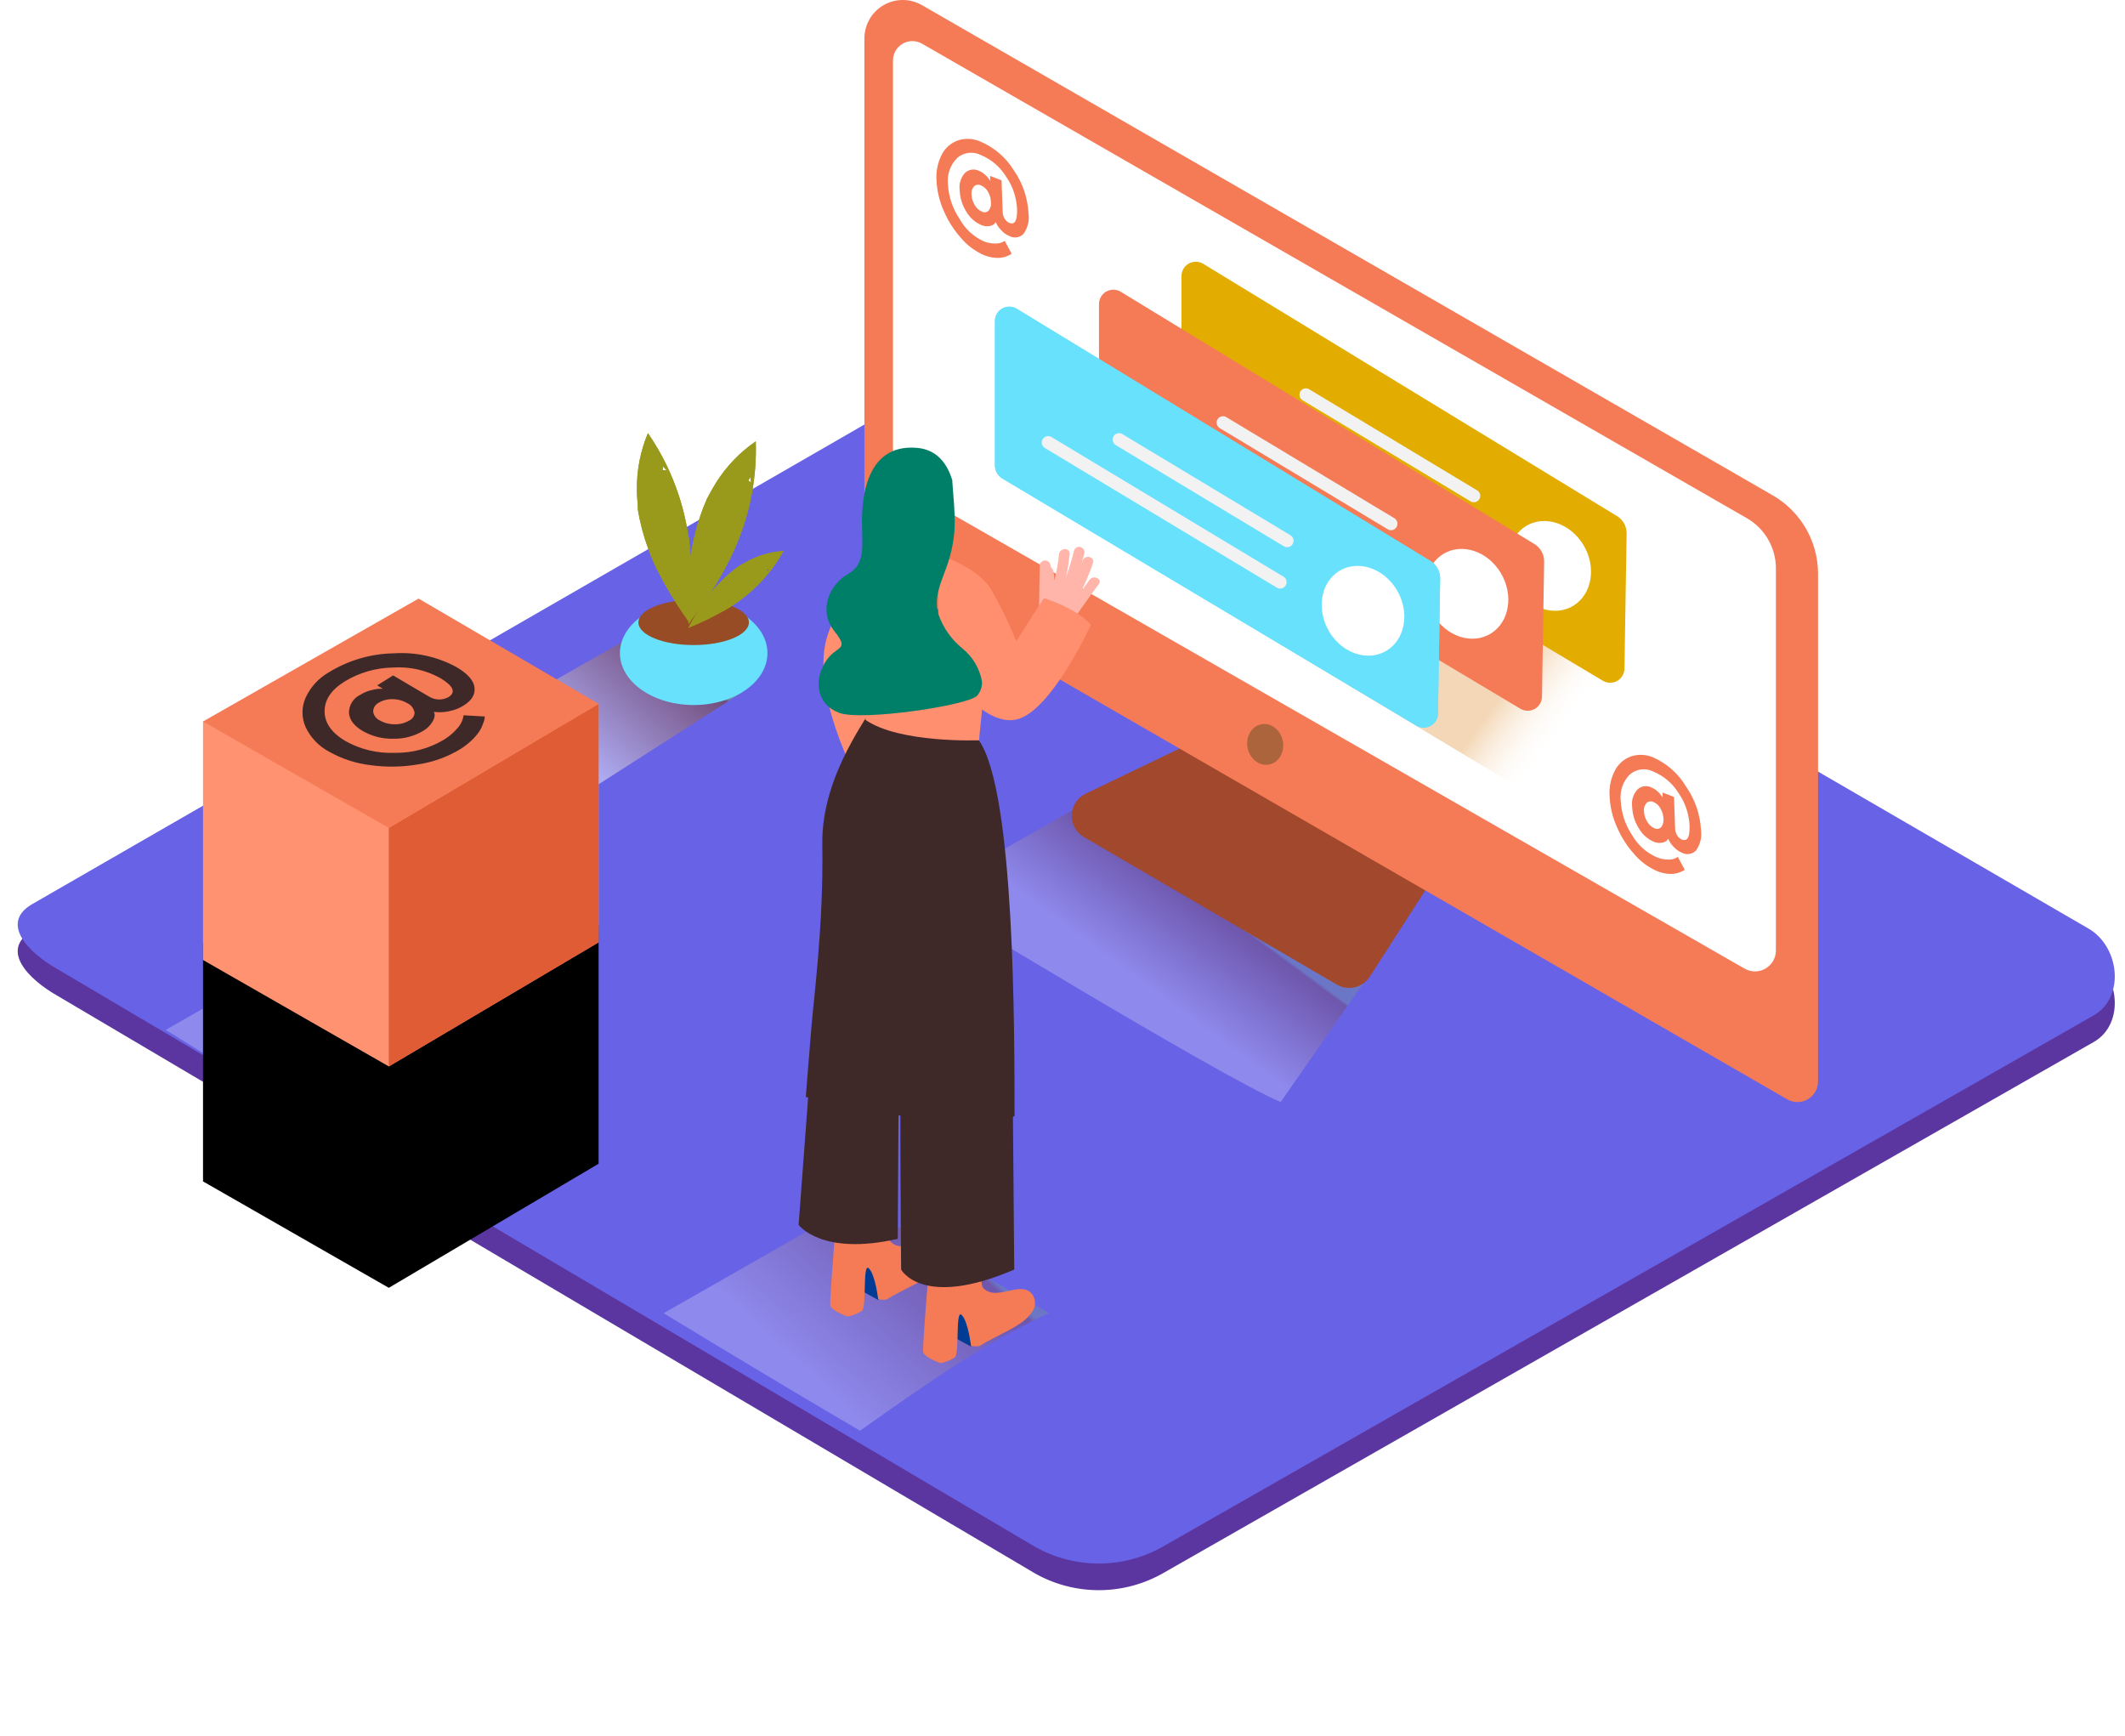 <svg width="240" height="196" viewBox="0 0 240 196" fill="none" xmlns="http://www.w3.org/2000/svg">
<g clip-path="url(#clip0)">
<path d="M116.923 177.689L6.605 112.513C3.093 110.539 0.082 107.304 3.505 105.182L114.215 41.393C115.875 40.363 118.396 39.688 120.088 40.673L235.874 107.863C239.386 109.901 240.016 115.58 236.517 117.637L131.461 177.587C129.256 178.866 126.755 179.548 124.206 179.565C121.656 179.583 119.146 178.937 116.923 177.689Z" fill="#5B36A0"/>
<path d="M116.923 174.681L6.605 109.503C3.093 107.528 0.082 104.293 3.505 102.171L114.215 38.383C115.875 37.354 118.396 36.679 120.088 37.663L235.874 104.853C239.386 106.892 240.016 112.57 236.517 114.628L131.461 174.577C129.256 175.856 126.755 176.538 124.206 176.556C121.657 176.574 119.147 175.927 116.923 174.68V174.681Z" fill="#6862E6"/>
<path style="mix-blend-mode:multiply" opacity="0.25" d="M126.019 88.687L104.251 101.105C104.251 101.105 137.784 121.562 144.641 124.443L157.178 106.436" fill="url(#paint0_linear)"/>
<path style="mix-blend-mode:multiply" opacity="0.25" d="M118.499 148.263L96.725 135.87L74.951 148.288C74.951 148.288 86.291 155.208 97.131 161.562C104.013 156.694 110.902 151.774 118.499 148.262V148.263Z" fill="url(#paint1_linear)"/>
<path style="mix-blend-mode:multiply" opacity="0.46" d="M71.587 71.735L57.776 79.613C57.776 79.613 58.946 86.835 65.804 89.716L83.886 78.14" fill="url(#paint2_linear)"/>
<path d="M78.347 79.613C82.948 79.613 86.677 76.987 86.677 73.748C86.677 70.509 82.948 67.883 78.347 67.883C73.747 67.883 70.017 70.509 70.017 73.748C70.017 76.987 73.747 79.613 78.347 79.613Z" fill="#68E1FD"/>
<path d="M78.341 72.841C81.787 72.841 84.581 71.698 84.581 70.288C84.581 68.878 81.787 67.735 78.341 67.735C74.895 67.735 72.101 68.878 72.101 70.288C72.101 71.698 74.895 72.841 78.341 72.841Z" fill="#974C26"/>
<path d="M78.116 66.031C78.116 64.88 78.077 63.728 77.987 62.577C77.961 62.277 77.933 61.979 77.903 61.683L77.84 61.098C77.84 60.925 77.749 60.455 77.749 60.5C77.71 60.264 77.669 60.03 77.627 59.8C76.947 55.892 75.428 52.177 73.177 48.912C72.329 50.928 71.906 53.098 71.934 55.285C71.934 55.928 71.986 56.571 72.037 57.175V57.555C72.291 59.047 72.678 60.513 73.195 61.935C73.564 62.971 74.013 63.978 74.539 64.944C75.107 66.032 75.723 67.094 76.385 68.127C76.9 68.937 77.389 69.657 77.885 70.346C78.04 68.912 78.109 67.471 78.115 66.031H78.116ZM74.843 53.085C74.876 52.937 74.876 52.783 74.843 52.635C75.001 52.798 75.157 52.965 75.312 53.137C75.157 53.093 74.996 53.075 74.835 53.085H74.843Z" fill="#999A1C"/>
<path d="M80.258 66.918C80.901 65.948 81.468 64.988 82.014 63.941C82.155 63.675 82.293 63.409 82.426 63.143L82.689 62.609L82.94 62.056L83.217 61.413C84.759 57.755 85.49 53.806 85.359 49.838C83.551 51.076 82.018 52.674 80.856 54.532C80.523 55.068 80.212 55.617 79.923 56.179L79.795 56.416L79.762 56.519C79.64 56.809 79.518 57.099 79.402 57.394C78.976 58.514 78.63 59.664 78.367 60.834C78.117 61.906 77.951 62.997 77.871 64.095C77.758 65.316 77.702 66.541 77.704 67.767C77.704 68.725 77.704 69.6 77.762 70.442C78.617 69.304 79.479 68.134 80.258 66.918ZM84.503 54.256C84.604 54.143 84.679 54.009 84.722 53.863C84.769 54.086 84.81 54.301 84.844 54.507C84.744 54.407 84.629 54.322 84.504 54.256H84.503Z" fill="#999A1C"/>
<path d="M80.213 69.786C80.86 69.465 81.503 69.118 82.143 68.745L82.625 68.449L82.941 68.249L83.249 68.031L83.609 67.767C85.62 66.291 87.288 64.398 88.498 62.217C87.125 62.305 85.785 62.675 84.561 63.304C84.207 63.484 83.866 63.684 83.525 63.889L83.378 63.979L83.326 64.024L82.85 64.378C82.257 64.845 81.698 65.355 81.178 65.902C80.697 66.4 80.257 66.936 79.859 67.503C79.412 68.134 78.983 68.778 78.572 69.433C78.264 69.947 77.987 70.429 77.743 70.899C78.573 70.552 79.402 70.191 80.212 69.786H80.213ZM86.594 64.32C86.685 64.292 86.768 64.243 86.838 64.179C86.792 64.316 86.74 64.451 86.684 64.584C86.668 64.494 86.637 64.407 86.594 64.327V64.32H86.594ZM78.116 66.031C78.116 64.88 78.077 63.728 77.987 62.577C77.961 62.277 77.933 61.979 77.903 61.683L77.84 61.098C77.84 60.925 77.749 60.455 77.749 60.5C77.71 60.264 77.669 60.03 77.627 59.8C76.947 55.892 75.428 52.177 73.177 48.912C72.329 50.928 71.906 53.098 71.934 55.285C71.934 55.928 71.986 56.571 72.037 57.175V57.555C72.291 59.047 72.678 60.513 73.195 61.935C73.564 62.971 74.013 63.978 74.539 64.944C75.107 66.032 75.723 67.094 76.385 68.127C76.9 68.937 77.389 69.657 77.885 70.346C78.04 68.912 78.109 67.471 78.115 66.031H78.116ZM74.843 53.085C74.876 52.937 74.876 52.783 74.843 52.635C75.001 52.798 75.157 52.965 75.312 53.137C75.157 53.093 74.996 53.075 74.835 53.085H74.843Z" fill="#999A1C"/>
<path d="M80.258 66.918C80.901 65.948 81.468 64.988 82.014 63.941C82.155 63.675 82.293 63.409 82.426 63.143L82.689 62.609L82.94 62.056L83.217 61.413C84.759 57.755 85.49 53.806 85.359 49.838C83.551 51.076 82.018 52.674 80.856 54.532C80.523 55.068 80.212 55.617 79.923 56.179L79.795 56.416L79.762 56.519C79.64 56.809 79.518 57.099 79.402 57.394C78.976 58.514 78.63 59.664 78.367 60.834C78.117 61.906 77.951 62.997 77.871 64.095C77.758 65.316 77.702 66.541 77.704 67.767C77.704 68.725 77.704 69.6 77.762 70.442C78.617 69.304 79.479 68.134 80.258 66.918ZM84.503 54.256C84.604 54.143 84.679 54.009 84.722 53.863C84.769 54.086 84.81 54.301 84.844 54.507C84.744 54.407 84.629 54.322 84.504 54.256H84.503Z" fill="#999A1C"/>
<path d="M80.213 69.786C80.86 69.465 81.503 69.118 82.143 68.745L82.625 68.449L82.94 68.249L83.249 68.031L83.609 67.767C85.62 66.291 87.288 64.398 88.498 62.217C87.125 62.305 85.785 62.675 84.561 63.304C84.207 63.484 83.866 63.684 83.525 63.889L83.378 63.979L83.326 64.024L82.85 64.378C82.257 64.845 81.698 65.355 81.178 65.902C80.697 66.4 80.256 66.936 79.858 67.503C79.412 68.134 78.983 68.778 78.572 69.433C78.264 69.947 77.987 70.429 77.742 70.899C78.572 70.552 79.402 70.191 80.212 69.786H80.213ZM86.593 64.32C86.684 64.292 86.768 64.243 86.838 64.179C86.791 64.316 86.74 64.451 86.684 64.584C86.667 64.494 86.637 64.407 86.594 64.327V64.32H86.593Z" fill="#999A1C"/>
<path d="M134.664 83.838L122.616 89.626C122.162 89.844 121.777 90.182 121.5 90.603C121.224 91.023 121.067 91.512 121.048 92.015C121.028 92.518 121.145 93.017 121.388 93.458C121.63 93.9 121.988 94.267 122.423 94.52L150.977 111.176C151.594 111.537 152.327 111.645 153.022 111.478C153.717 111.312 154.321 110.883 154.708 110.282L161.648 99.491" fill="#A1482D"/>
<path d="M200.193 55.921L104.123 0.577C103.464 0.198 102.717 -0.001 101.957 3.21371e-06C101.197 0.001 100.45 0.202 99.792 0.582C99.134 0.963 98.587 1.509 98.207 2.168C97.827 2.826 97.626 3.573 97.626 4.333V61.908C97.626 63.195 98.312 64.384 99.426 65.028L201.846 124.134C202.199 124.338 202.6 124.446 203.008 124.446C203.416 124.446 203.817 124.339 204.171 124.135C204.524 123.931 204.817 123.637 205.021 123.283C205.225 122.93 205.332 122.529 205.332 122.121V64.783C205.33 62.984 204.854 61.218 203.952 59.662C203.049 58.106 201.753 56.815 200.192 55.921H200.193Z" fill="#F47B56"/>
<path d="M104.129 4.931L197.298 58.519C198.293 59.092 199.12 59.916 199.695 60.91C200.269 61.904 200.572 63.031 200.572 64.179V107.336C200.572 107.749 200.463 108.155 200.256 108.512C200.05 108.87 199.753 109.167 199.395 109.374C199.038 109.581 198.632 109.691 198.219 109.692C197.806 109.693 197.4 109.586 197.041 109.381L102.025 54.899C101.67 54.695 101.374 54.401 101.169 54.046C100.964 53.691 100.855 53.289 100.855 52.879V6.828C100.855 6.445 100.956 6.068 101.147 5.736C101.339 5.404 101.614 5.128 101.946 4.935C102.277 4.743 102.654 4.642 103.037 4.641C103.42 4.64 103.797 4.74 104.129 4.931Z" fill="white"/>
<path d="M143.331 86.333C144.43 86.121 145.124 84.932 144.882 83.677C144.641 82.421 143.554 81.575 142.455 81.787C141.357 81.998 140.662 83.188 140.904 84.443C141.145 85.698 142.232 86.545 143.331 86.333Z" fill="#AB643C"/>
<path opacity="0.32" d="M129.171 63.484L172.468 89.491L193.857 77.06L155.641 54.822" fill="url(#paint3_linear)"/>
<path d="M182.677 58.307L135.867 29.773C135.616 29.628 135.332 29.553 135.042 29.555C134.753 29.558 134.47 29.638 134.221 29.787C133.973 29.936 133.77 30.148 133.632 30.403C133.493 30.657 133.426 30.944 133.436 31.233V47.49C133.434 47.784 133.508 48.074 133.651 48.331C133.794 48.588 134.002 48.804 134.253 48.957L181.056 76.887C181.302 77.026 181.581 77.099 181.863 77.097C182.146 77.095 182.424 77.019 182.668 76.876C182.912 76.734 183.115 76.529 183.255 76.284C183.396 76.038 183.469 75.76 183.468 75.477L183.712 60.32C183.73 59.923 183.644 59.529 183.463 59.176C183.281 58.822 183.01 58.523 182.677 58.307Z" fill="#E2AC00"/>
<path d="M171.478 66.673C173.157 69.021 176.109 69.677 178.065 68.146C180.02 66.616 180.245 63.471 178.566 61.13C176.887 58.79 173.935 58.127 171.979 59.658C170.024 61.188 169.799 64.327 171.478 66.674V66.673Z" fill="white"/>
<path d="M166.885 55.407L147.793 43.915C147.63 43.84 147.444 43.828 147.272 43.882C147.101 43.936 146.955 44.052 146.864 44.207C146.773 44.363 146.742 44.546 146.778 44.722C146.815 44.899 146.915 45.055 147.06 45.162L166.152 56.654C166.316 56.729 166.502 56.74 166.673 56.686C166.845 56.632 166.991 56.517 167.082 56.361C167.173 56.206 167.204 56.023 167.167 55.846C167.131 55.67 167.03 55.513 166.885 55.407ZM166.1 60.076L139.785 44.236C139.624 44.179 139.448 44.181 139.288 44.242C139.128 44.302 138.995 44.416 138.911 44.565C138.827 44.714 138.798 44.888 138.83 45.056C138.861 45.224 138.951 45.376 139.083 45.484L165.367 61.33C165.531 61.406 165.718 61.419 165.89 61.365C166.063 61.311 166.209 61.195 166.301 61.039C166.392 60.883 166.422 60.699 166.385 60.522C166.348 60.345 166.247 60.188 166.1 60.082V60.076Z" fill="#F2F2F2"/>
<path d="M173.337 61.458L126.553 32.931C126.303 32.786 126.018 32.711 125.728 32.713C125.439 32.715 125.155 32.795 124.907 32.944C124.659 33.093 124.455 33.306 124.317 33.56C124.178 33.815 124.111 34.102 124.121 34.391V50.641C124.114 51.241 124.421 51.8 124.931 52.114L171.735 80.044C171.984 80.187 172.266 80.261 172.552 80.258C172.839 80.256 173.119 80.178 173.366 80.031C173.612 79.885 173.815 79.675 173.953 79.424C174.092 79.174 174.161 78.89 174.154 78.604L174.398 63.445C174.409 63.05 174.317 62.659 174.131 62.311C173.945 61.962 173.671 61.669 173.337 61.458Z" fill="#F47B56"/>
<path d="M162.138 69.825C163.817 72.172 166.769 72.828 168.725 71.298C170.68 69.768 170.905 66.622 169.226 64.281C167.547 61.941 164.595 61.278 162.639 62.809C160.684 64.339 160.459 67.478 162.138 69.825Z" fill="white"/>
<path d="M157.545 58.558L138.439 47.066C138.275 46.99 138.089 46.977 137.916 47.031C137.744 47.085 137.597 47.201 137.506 47.357C137.414 47.513 137.384 47.697 137.421 47.874C137.458 48.051 137.56 48.208 137.706 48.314L156.798 59.806C156.962 59.882 157.149 59.895 157.321 59.841C157.494 59.787 157.64 59.671 157.732 59.515C157.823 59.359 157.853 59.175 157.816 58.998C157.779 58.821 157.678 58.664 157.531 58.558H157.544H157.545ZM156.754 63.259L130.444 47.394C130.28 47.318 130.094 47.305 129.921 47.359C129.749 47.413 129.602 47.529 129.511 47.685C129.419 47.841 129.389 48.025 129.426 48.202C129.463 48.379 129.565 48.536 129.711 48.642L156.027 64.481C156.191 64.557 156.378 64.57 156.55 64.516C156.723 64.462 156.869 64.346 156.961 64.19C157.052 64.034 157.082 63.85 157.045 63.673C157.008 63.496 156.907 63.339 156.76 63.233L156.754 63.259Z" fill="#F2F2F2"/>
<path d="M161.597 63.375L114.801 34.847C114.551 34.702 114.266 34.627 113.976 34.629C113.687 34.631 113.403 34.711 113.155 34.86C112.907 35.009 112.703 35.222 112.565 35.476C112.426 35.731 112.359 36.017 112.369 36.307V52.558C112.367 52.852 112.442 53.142 112.585 53.398C112.728 53.655 112.935 53.871 113.186 54.024L159.989 81.954C160.238 82.097 160.52 82.171 160.806 82.168C161.093 82.166 161.374 82.088 161.62 81.941C161.866 81.795 162.069 81.585 162.207 81.334C162.346 81.084 162.415 80.8 162.408 80.514L162.652 65.355C162.673 64.555 162.272 63.804 161.597 63.375Z" fill="#68E1FD"/>
<path d="M161.597 63.375L114.801 34.847C114.551 34.702 114.266 34.627 113.976 34.629C113.687 34.631 113.403 34.711 113.155 34.86C112.907 35.009 112.703 35.222 112.565 35.476C112.426 35.731 112.359 36.017 112.369 36.307V52.558C112.367 52.852 112.442 53.142 112.585 53.398C112.728 53.655 112.935 53.871 113.186 54.024L159.989 81.954C160.238 82.097 160.52 82.171 160.806 82.168C161.093 82.166 161.374 82.088 161.62 81.941C161.866 81.795 162.069 81.585 162.207 81.334C162.346 81.084 162.415 80.8 162.408 80.514L162.652 65.355C162.673 64.555 162.272 63.804 161.597 63.375Z" fill="#68E1FD"/>
<path d="M150.392 71.741C152.071 74.089 155.023 74.745 156.979 73.214C158.934 71.684 159.159 68.539 157.48 66.198C155.802 63.858 152.849 63.195 150.894 64.725C148.938 66.255 148.732 69.395 150.392 71.741Z" fill="white"/>
<path d="M145.799 60.474L126.701 48.983C126.537 48.906 126.35 48.893 126.177 48.946C126.004 49 125.857 49.116 125.765 49.272C125.673 49.428 125.643 49.613 125.68 49.791C125.718 49.968 125.82 50.125 125.967 50.231L145.059 61.723C145.223 61.8 145.41 61.813 145.583 61.76C145.757 61.706 145.903 61.59 145.995 61.434C146.087 61.277 146.117 61.092 146.08 60.915C146.043 60.738 145.94 60.581 145.793 60.475H145.799V60.474ZM145.008 65.15L118.692 49.31C118.528 49.234 118.342 49.221 118.169 49.275C117.997 49.329 117.85 49.445 117.759 49.601C117.667 49.757 117.637 49.941 117.674 50.118C117.711 50.295 117.813 50.452 117.959 50.558L144.274 66.398C144.438 66.475 144.625 66.488 144.798 66.435C144.972 66.381 145.118 66.265 145.21 66.109C145.302 65.952 145.332 65.767 145.295 65.59C145.258 65.413 145.155 65.256 145.008 65.15Z" fill="#F2F2F2"/>
<path d="M100.179 61.78C97.155 64.382 94.868 67.733 93.547 71.497C91.219 77.927 97.04 88.436 97.04 88.436L106.097 81.266" fill="#FF8F6F"/>
<path d="M99.202 146.803L96.744 145.446L97.388 141.935C97.388 141.935 101.048 142.282 101.369 143.581" fill="#003B94"/>
<path d="M100.102 146.751C100.655 146.411 101.234 146.108 101.807 145.806C103.228 145.028 105.28 144.224 106.155 142.764C106.334 142.469 106.419 142.126 106.399 141.781C106.378 141.437 106.252 141.106 106.039 140.835C104.753 139.279 101.935 141.838 100.495 140.115C100.212 139.774 100.076 134.365 100.076 134.365L94.596 135.845C94.596 135.845 93.67 146.713 93.773 147.382C93.875 148.05 95.76 148.668 95.76 148.668C96.322 148.549 96.858 148.331 97.343 148.025C97.915 147.607 97.394 142.507 98.127 143.221C98.861 143.935 99.182 146.726 99.182 146.726C99.487 146.772 99.796 146.78 100.102 146.751Z" fill="#F47B56"/>
<path d="M109.667 152.057L107.21 150.719L107.853 147.208C107.853 147.208 111.513 147.555 111.835 148.854" fill="#003B94"/>
<path d="M110.594 152.005C111.147 151.665 111.726 151.362 112.298 151.06C113.72 150.282 115.772 149.478 116.647 148.018C116.827 147.723 116.912 147.38 116.891 147.035C116.87 146.691 116.745 146.36 116.531 146.089C115.244 144.533 112.427 147.092 110.986 145.369C110.703 145.028 110.568 139.619 110.568 139.619L105.088 141.099C105.088 141.099 104.155 152.005 104.258 152.649C104.36 153.292 106.245 153.935 106.245 153.935C106.807 153.816 107.343 153.598 107.828 153.292C108.4 152.874 107.879 147.774 108.612 148.488C109.346 149.202 109.667 151.993 109.667 151.993C109.974 152.035 110.286 152.039 110.594 152.005Z" fill="#F47B56"/>
<path d="M91.811 116.726L90.196 138.314C90.196 138.314 92.769 141.864 101.396 139.89L101.479 125.337L91.811 116.726ZM101.775 121.003C101.588 122.861 101.775 143.363 101.775 143.363C101.775 143.363 104.161 147.825 114.55 143.363L114.402 125.941" fill="#3E2928"/>
<path d="M91.007 123.857C91.714 124.347 91.959 121.832 92.698 122.263C95.39 123.826 98.246 125.085 101.215 126.018H101.279C101.35 125.983 101.427 125.964 101.506 125.96C101.584 125.956 101.663 125.968 101.737 125.995C101.811 126.022 101.879 126.063 101.936 126.117C101.993 126.171 102.039 126.236 102.071 126.308C103.905 126.855 105.771 127.284 107.661 127.594C110.085 127.98 112.092 126.185 114.581 126.064C114.581 116.533 114.627 89.407 110.568 83.619L98.558 79.581C98.5 80.571 92.73 87.259 92.872 95.414C93.032 104.604 91.836 113.272 91.63 116.147C91.598 116.636 91.032 123.337 91.007 123.857Z" fill="#3E2928"/>
<path d="M111.674 72.661L110.568 83.594C110.568 83.594 101.608 83.954 97.748 81.291V72.018" fill="#FF8F6F"/>
<path d="M123.066 65.465L122.153 66.712C122.64 65.697 123.069 64.656 123.439 63.593C123.697 62.867 122.532 62.577 122.275 63.304L122.14 63.677C122.252 63.291 122.357 62.903 122.455 62.513C122.477 62.436 122.482 62.355 122.472 62.276C122.462 62.196 122.436 62.119 122.395 62.05C122.355 61.981 122.301 61.921 122.237 61.873C122.173 61.824 122.1 61.79 122.022 61.77C121.944 61.751 121.863 61.747 121.784 61.76C121.705 61.772 121.629 61.8 121.561 61.842C121.493 61.885 121.434 61.94 121.388 62.005C121.341 62.071 121.309 62.145 121.291 62.223C121.039 63.232 120.736 64.229 120.384 65.208C120.581 64.339 120.723 63.458 120.809 62.571C120.886 61.806 119.683 61.838 119.612 62.571C119.512 63.581 119.332 64.581 119.072 65.561C119.072 65.216 119.039 64.871 118.975 64.532C118.966 64.447 118.94 64.364 118.897 64.29C118.853 64.216 118.795 64.152 118.725 64.102C118.693 63.967 118.654 63.833 118.609 63.702C118.564 63.567 118.472 63.453 118.351 63.379C118.229 63.305 118.085 63.276 117.945 63.297C117.804 63.319 117.675 63.389 117.582 63.496C117.488 63.603 117.434 63.74 117.431 63.882L117.354 68.384C117.136 68.851 116.853 69.284 116.512 69.671C117.09 70.071 117.649 70.501 118.184 70.957C118.662 71.36 119.117 71.79 119.548 72.243C119.934 71.763 120.305 71.274 120.661 70.777C120.705 70.739 120.744 70.696 120.776 70.648C121.848 69.063 122.955 67.501 124.096 65.966C124.572 65.439 123.523 64.854 123.066 65.465Z" fill="#FFB5A9"/>
<path d="M105.988 62.693C105.988 62.693 110.221 63.831 111.938 66.552C113.014 68.434 113.962 70.387 114.775 72.397L117.901 67.542C117.901 67.542 121.696 68.706 123.201 70.571C123.201 70.571 118.699 80.411 114.775 81.253C110.851 82.095 106.683 75.478 106.683 75.478C106.683 75.478 105.821 78.243 105.988 75.291" fill="#FF8F6F"/>
<path d="M108.677 73.208C107.447 72.207 106.518 70.885 105.994 69.388C105.486 67.658 106.123 66.14 106.714 64.532C107.355 62.938 107.729 61.25 107.821 59.535C107.873 57.851 107.68 56.165 107.564 54.487C107.548 54.415 107.548 54.341 107.564 54.269C106.998 52.371 105.84 50.764 103.556 50.571C97.645 50.069 97.31 56.616 97.356 59.278C97.4 61.941 97.684 63.741 95.722 64.854C93.76 65.966 92.344 68.886 94.216 71.246C96.088 73.606 94.409 72.745 93.161 74.841C91.914 76.938 92.235 79.555 94.795 80.501C97.355 81.446 109.255 79.671 110.349 78.571C110.738 78.128 110.938 77.551 110.909 76.963C110.642 75.483 109.85 74.15 108.677 73.208Z" fill="#007F68"/>
<path d="M114.492 19.213C115.494 20.655 116.073 22.348 116.164 24.101C116.276 24.904 116.081 25.719 115.617 26.384C115.42 26.601 115.156 26.746 114.867 26.796C114.578 26.846 114.281 26.799 114.022 26.661C113.697 26.531 113.403 26.333 113.16 26.081C112.942 25.876 112.755 25.64 112.607 25.381L112.453 25.079C112.411 25.158 112.359 25.231 112.298 25.297C112.145 25.417 111.963 25.494 111.771 25.522C111.449 25.582 111.117 25.542 110.819 25.407C110.108 25.099 109.516 24.569 109.133 23.895C108.672 23.163 108.414 22.322 108.387 21.458C108.292 20.758 108.511 20.052 108.985 19.528C109.189 19.331 109.449 19.202 109.728 19.159C110.008 19.115 110.295 19.159 110.549 19.284C110.807 19.387 111.044 19.535 111.249 19.722C111.425 19.871 111.581 20.042 111.713 20.23L111.829 20.436V19.863L113.115 20.365L113.244 23.979C113.253 24.238 113.333 24.489 113.475 24.706C113.596 24.915 113.781 25.079 114.003 25.176C114.625 25.42 114.912 24.884 114.865 23.567C114.8 22.263 114.37 21.004 113.623 19.934C112.952 18.845 111.955 17.994 110.773 17.504C110.344 17.286 109.86 17.202 109.383 17.263C108.906 17.323 108.459 17.526 108.098 17.844C107.714 18.23 107.421 18.697 107.242 19.211C107.062 19.726 107.001 20.274 107.062 20.815C107.136 22.194 107.58 23.527 108.349 24.674C108.961 25.807 109.925 26.709 111.095 27.246C111.503 27.416 111.94 27.501 112.382 27.496C112.669 27.516 112.957 27.463 113.218 27.342L113.475 27.201L114.254 28.648L114.125 28.738C114.003 28.806 113.876 28.867 113.745 28.918C113.54 29.007 113.324 29.068 113.102 29.098C112.818 29.136 112.531 29.136 112.247 29.098C111.874 29.053 111.509 28.96 111.16 28.821C110.17 28.395 109.29 27.749 108.587 26.931C107.755 26.011 107.081 24.959 106.593 23.818C106.104 22.729 105.825 21.557 105.769 20.365C105.7 19.362 105.904 18.36 106.361 17.465C106.74 16.714 107.395 16.138 108.188 15.857C109.019 15.583 109.923 15.629 110.722 15.985C112.283 16.645 113.6 17.773 114.492 19.214V19.213ZM111.655 23.786C111.866 23.516 111.961 23.174 111.919 22.834C111.909 22.415 111.791 22.005 111.578 21.644C111.403 21.329 111.13 21.08 110.799 20.937C110.672 20.872 110.529 20.847 110.388 20.865C110.247 20.884 110.115 20.945 110.009 21.04C109.898 21.166 109.815 21.315 109.766 21.476C109.717 21.637 109.703 21.806 109.725 21.973C109.74 22.397 109.866 22.809 110.092 23.169C110.277 23.495 110.564 23.753 110.909 23.902C111.156 24.029 111.457 23.982 111.655 23.786ZM190.441 88.848C191.444 90.288 192.024 91.982 192.113 93.735C192.225 94.537 192.03 95.353 191.567 96.018C191.369 96.234 191.105 96.379 190.816 96.429C190.527 96.479 190.23 96.432 189.971 96.295C189.647 96.163 189.353 95.966 189.109 95.715C188.892 95.509 188.706 95.274 188.556 95.015L188.402 94.713C188.358 94.791 188.306 94.864 188.247 94.931C188.095 95.051 187.913 95.13 187.72 95.156C187.401 95.22 187.07 95.182 186.774 95.047C186.062 94.737 185.471 94.205 185.089 93.529C184.623 92.797 184.363 91.953 184.336 91.086C184.237 90.386 184.456 89.678 184.935 89.156C185.138 88.96 185.396 88.832 185.674 88.788C185.953 88.744 186.238 88.787 186.491 88.912C186.749 89.014 186.987 89.162 187.192 89.349C187.368 89.501 187.523 89.674 187.656 89.864L187.778 90.069V89.497L189.064 89.992L189.193 93.606C189.204 93.865 189.284 94.116 189.424 94.333C189.545 94.543 189.73 94.707 189.952 94.803C190.595 95.047 190.859 94.513 190.82 93.195C190.755 91.889 190.325 90.628 189.579 89.555C188.908 88.47 187.914 87.622 186.736 87.131C186.308 86.913 185.824 86.828 185.347 86.888C184.87 86.947 184.422 87.148 184.06 87.465C183.678 87.855 183.388 88.327 183.213 88.844C183.039 89.362 182.983 89.913 183.05 90.455C183.122 91.834 183.566 93.167 184.336 94.314C184.972 95.42 185.947 96.292 187.116 96.803C187.523 96.973 187.96 97.06 188.402 97.06C188.689 97.077 188.976 97.024 189.238 96.905L189.495 96.764L190.274 98.211L190.144 98.301C190.023 98.37 189.896 98.43 189.765 98.481C189.559 98.566 189.343 98.626 189.122 98.661C188.836 98.699 188.546 98.699 188.26 98.661C187.889 98.614 187.526 98.519 187.18 98.378C186.19 97.954 185.31 97.309 184.607 96.494C183.774 95.571 183.1 94.517 182.612 93.374C182.124 92.285 181.844 91.114 181.789 89.922C181.719 88.921 181.924 87.921 182.381 87.028C182.761 86.276 183.415 85.698 184.208 85.413C185.042 85.142 185.946 85.189 186.748 85.543C188.291 86.237 189.581 87.391 190.441 88.848ZM187.604 93.42C187.817 93.151 187.914 92.809 187.874 92.468C187.863 92.048 187.743 91.638 187.527 91.278C187.356 90.963 187.084 90.714 186.755 90.571C186.629 90.505 186.486 90.479 186.344 90.496C186.203 90.513 186.07 90.573 185.964 90.668C185.851 90.793 185.767 90.941 185.717 91.102C185.667 91.263 185.652 91.433 185.674 91.6C185.689 92.022 185.816 92.433 186.041 92.79C186.226 93.118 186.513 93.378 186.858 93.53C186.978 93.592 187.115 93.615 187.249 93.596C187.383 93.576 187.507 93.514 187.604 93.42Z" fill="#F47B56"/>
<path style="mix-blend-mode:multiply" opacity="0.25" d="M62.253 116.269L40.479 103.883L18.711 116.295C18.711 116.295 30.824 123.857 41.662 130.211C48.545 125.349 54.662 119.787 62.253 116.269Z" fill="url(#paint4_linear)"/>
<g filter="url(#filter0_d)">
<path d="M22.929 81.471V108.406L43.913 120.423L67.607 106.41V79.476" fill="black"/>
</g>
<path d="M22.929 81.471V108.406L43.913 120.423L67.607 106.41V79.476" fill="#FF9271"/>
<path d="M43.913 93.489V120.424L67.607 106.411V79.476L43.913 93.489Z" fill="#DF5C34"/>
<path d="M22.929 81.471L47.276 67.593L67.606 79.476L43.913 93.489L22.929 81.471Z" fill="#F47B56"/>
<path d="M44.47 73.775C46.939 73.608 49.404 74.151 51.574 75.34C52.817 76.071 53.496 76.834 53.592 77.63C53.688 78.425 53.278 79.117 52.311 79.7C51.852 79.983 51.347 80.183 50.818 80.29C50.384 80.393 49.938 80.439 49.492 80.425L49.005 80.387C49.051 80.496 49.081 80.61 49.095 80.727C49.08 81.004 48.992 81.271 48.839 81.503C48.585 81.933 48.223 82.289 47.789 82.535C46.777 83.136 45.617 83.443 44.439 83.42C43.221 83.453 42.017 83.149 40.96 82.542C39.961 81.952 39.449 81.259 39.41 80.464C39.414 80.043 39.536 79.632 39.763 79.277C39.989 78.922 40.311 78.638 40.691 78.457C41.056 78.229 41.454 78.058 41.87 77.95C42.202 77.854 42.544 77.796 42.888 77.777H43.241L42.6 77.392L44.4 76.27L48.57 78.726C48.889 78.898 49.246 78.987 49.608 78.987C49.97 78.987 50.326 78.898 50.645 78.726C51.529 78.175 51.213 77.45 49.697 76.552C48.086 75.665 46.255 75.257 44.419 75.378C42.474 75.402 40.571 75.949 38.91 76.962C37.399 77.907 36.65 79.034 36.662 80.342C36.662 81.625 37.462 82.766 39.019 83.683C40.719 84.633 42.648 85.093 44.592 85.011C46.529 85.043 48.436 84.537 50.101 83.549C50.677 83.207 51.194 82.774 51.631 82.266C51.924 81.956 52.143 81.583 52.272 81.176L52.362 80.772L54.738 80.906C54.742 80.979 54.742 81.052 54.738 81.125C54.695 81.321 54.637 81.514 54.565 81.702C54.462 82.002 54.325 82.292 54.155 82.561C53.911 82.925 53.628 83.261 53.31 83.561C52.89 83.966 52.43 84.323 51.933 84.626C50.503 85.484 48.919 86.055 47.27 86.306C45.473 86.62 43.638 86.652 41.831 86.402C40.189 86.209 38.601 85.69 37.161 84.876C35.999 84.26 35.069 83.284 34.51 82.093C34.282 81.573 34.164 81.012 34.164 80.445C34.164 79.877 34.282 79.316 34.51 78.797C35.064 77.584 35.985 76.576 37.143 75.917C39.35 74.561 41.88 73.821 44.47 73.775ZM46.802 80.406C46.76 80.187 46.666 79.981 46.526 79.807C46.387 79.633 46.207 79.495 46.002 79.406C45.497 79.109 44.922 78.951 44.336 78.951C43.792 78.93 43.254 79.068 42.786 79.348C42.402 79.535 42.155 79.921 42.146 80.348C42.204 80.793 42.491 81.175 42.901 81.355C43.417 81.65 44.004 81.798 44.598 81.785C45.169 81.799 45.733 81.653 46.225 81.362C46.598 81.192 46.835 80.816 46.828 80.406" fill="#3E2928"/>
</g>
<defs>
<filter id="filter0_d" x="-27.071" y="54.476" width="144.678" height="140.947" filterUnits="userSpaceOnUse" color-interpolation-filters="sRGB">
<feFlood flood-opacity="0" result="BackgroundImageFix"/>
<feColorMatrix in="SourceAlpha" type="matrix" values="0 0 0 0 0 0 0 0 0 0 0 0 0 0 0 0 0 0 127 0"/>
<feOffset dy="25"/>
<feGaussianBlur stdDeviation="25"/>
<feColorMatrix type="matrix" values="0 0 0 0 0.209 0 0 0 0 0.069 0 0 0 0 0.478 0 0 0 0.497 0"/>
<feBlend mode="normal" in2="BackgroundImageFix" result="effect1_dropShadow"/>
<feBlend mode="normal" in="SourceGraphic" in2="effect1_dropShadow" result="shape"/>
</filter>
<linearGradient id="paint0_linear" x1="136.632" y1="101.866" x2="129.637" y2="111.343" gradientUnits="userSpaceOnUse">
<stop stop-color="#78B46A"/>
<stop offset="0.03" stop-color="#7F3500"/>
<stop offset="1" stop-color="white"/>
</linearGradient>
<linearGradient id="paint1_linear" x1="110.742" y1="143.213" x2="96.061" y2="159.307" gradientUnits="userSpaceOnUse">
<stop stop-color="#78B46A"/>
<stop offset="0.03" stop-color="#7F3500"/>
<stop offset="1" stop-color="white"/>
</linearGradient>
<linearGradient id="paint2_linear" x1="78.837" y1="75.681" x2="67.834" y2="87.745" gradientUnits="userSpaceOnUse">
<stop stop-color="#78B46A"/>
<stop offset="0.03" stop-color="#7F3500"/>
<stop offset="1" stop-color="white"/>
</linearGradient>
<linearGradient id="paint3_linear" x1="181.577" y1="75.817" x2="174.979" y2="71.006" gradientUnits="userSpaceOnUse">
<stop stop-color="white" stop-opacity="0"/>
<stop offset="0.99" stop-color="#DC841E"/>
</linearGradient>
<linearGradient id="paint4_linear" x1="54.495" y1="111.15" x2="39.601" y2="127.479" gradientUnits="userSpaceOnUse">
<stop stop-color="#78B46A"/>
<stop offset="0.03" stop-color="#7F3500"/>
<stop offset="1" stop-color="white"/>
</linearGradient>
<clipPath id="clip0">
<rect width="240" height="196" fill="white"/>
</clipPath>
</defs>
</svg>

